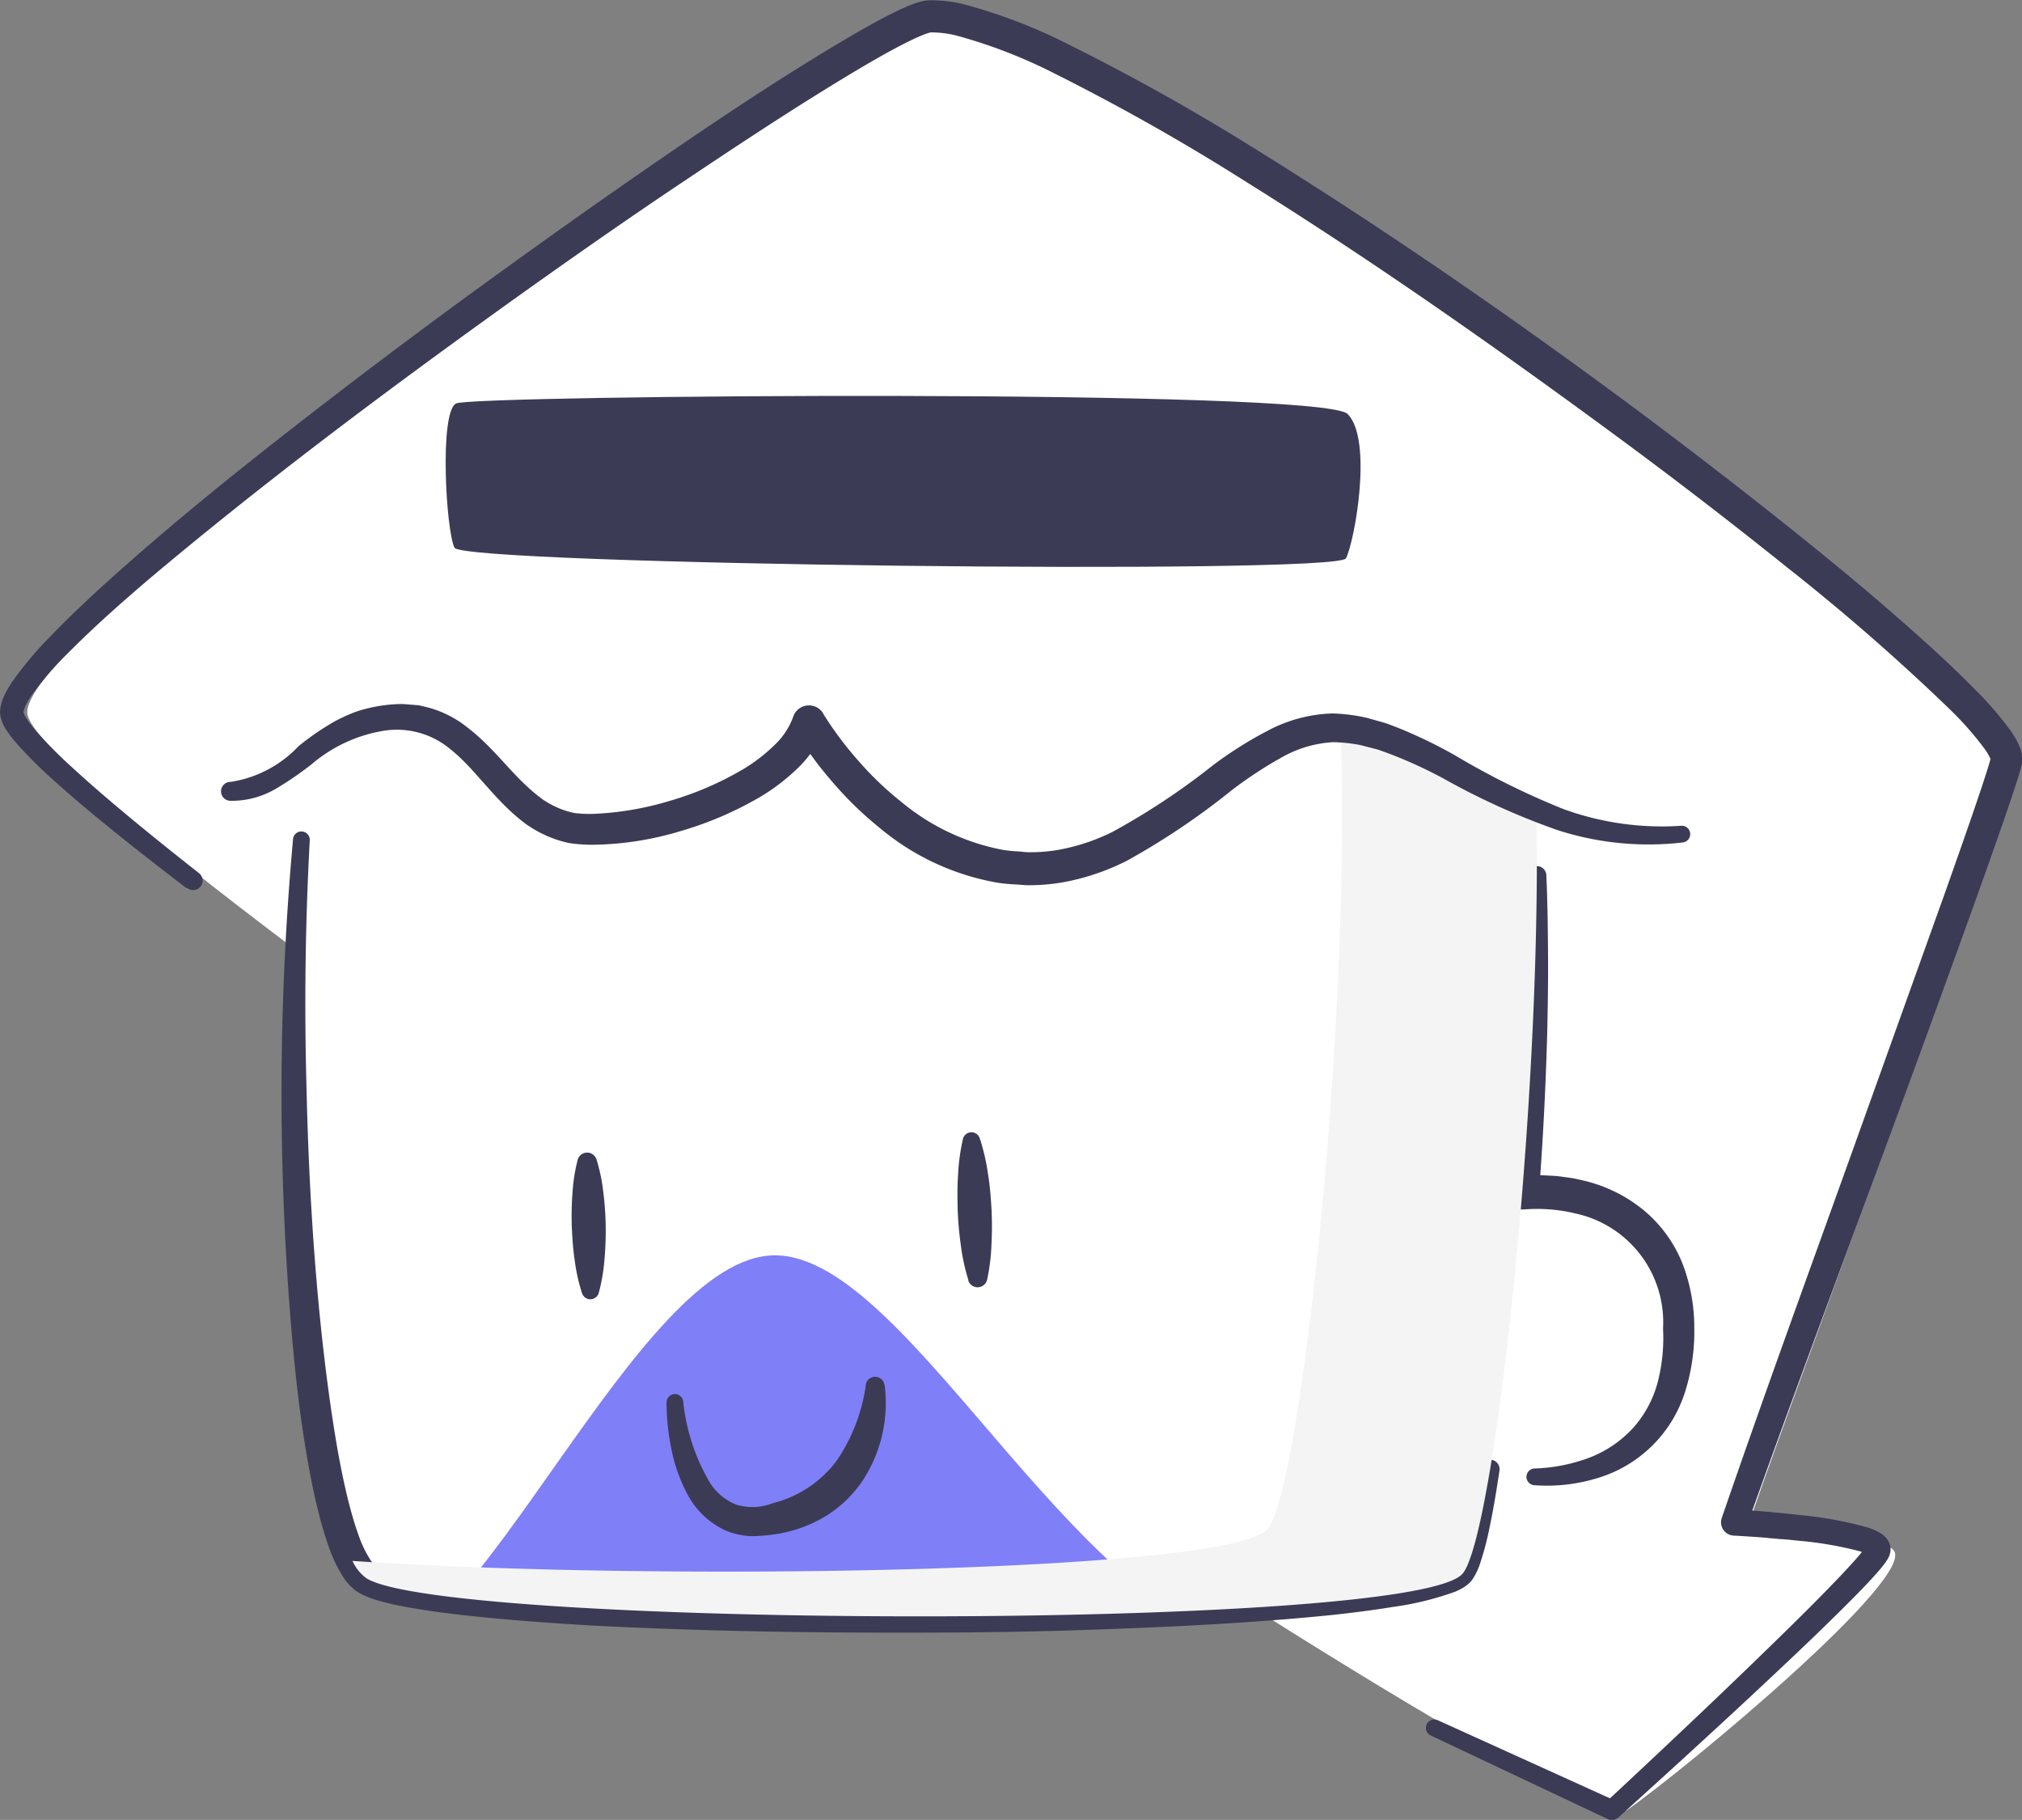 <svg xmlns="http://www.w3.org/2000/svg" xmlns:xlink="http://www.w3.org/1999/xlink" width="56.25" height="50.622" viewBox="0 0 56.25 50.622">
  <rect x="0" y="0" width="56.25" height="50.622" fill="#808080" stroke="none"/>
  <defs>
    <clipPath id="clip-path">
      <path id="Path_5553" data-name="Path 5553" d="M859.335,533.325c2.336,1.39,29.1,1.46,30.481-.133,1.282-1.479,3.534-26.453.712-28.591s-28.562-3.187-31.2-.371S857,531.936,859.335,533.325Z" transform="translate(-857.468 -502.521)" fill="none"/>
    </clipPath>
  </defs>
  <g id="male" transform="translate(0)">
    <g id="Group_3178" data-name="Group 3178" transform="translate(0 0)">
      <g id="Group_3167" data-name="Group 3167" transform="translate(37.107 39.261)">
        <circle id="Ellipse_438" data-name="Ellipse 438" cx="4.149" cy="4.149" r="4.149" transform="translate(0 8.282) rotate(-86.371)" fill="#fff"/>
      </g>
      <path id="Path_5550" data-name="Path 5550" d="M849.03,448.937c-1.888.067-25.513,16.764-25.544,19.362s42.84,31.7,44.507,30.535,8.107-6.517,7.407-7.233-4.25.174-4-.768,7.078-19.282,7.573-21.166S853.991,448.76,849.03,448.937Z" transform="translate(-822.729 -448.487)" fill="#fff"/>
      <circle id="Ellipse_439" data-name="Ellipse 439" cx="3.962" cy="3.962" r="3.962" transform="translate(38.543 40.819) rotate(-86.391)" fill="#fff"/>
      <path id="Path_5551" data-name="Path 5551" d="M859.335,533.325c2.336,1.39,29.1,1.46,30.481-.133,1.282-1.479,3.534-26.453.712-28.591s-28.562-3.187-31.2-.371S857,531.936,859.335,533.325Z" transform="translate(-849.13 -489.417)" fill="#fff"/>
      <g id="Group_3169" data-name="Group 3169" transform="translate(8.338 13.104)">
        <g id="Group_3168" data-name="Group 3168" clip-path="url(#clip-path)">
          <path id="Path_5552" data-name="Path 5552" d="M889.516,606.042c4.477,19.068-27.865,16.174-26.052.319,3.5-.082,7.892-11.477,11.75-11.471S883.8,605.759,889.516,606.042Z" transform="translate(-861.991 -573.076)" fill="#7f7ff8"/>
        </g>
      </g>
      <path id="Path_5554" data-name="Path 5554" d="M1000.636,549.261c.035.74.042,1.481.048,2.221s-.008,1.481-.024,2.221q-.062,2.22-.23,4.435l-.512-.5.458-.022c.151,0,.3.011.446.017s.3.034.445.052.3.058.443.09a4.114,4.114,0,0,1,1.64.819,3.721,3.721,0,0,1,1.082,1.5,4.952,4.952,0,0,1,.32,1.763,5.541,5.541,0,0,1-.245,1.751,3.647,3.647,0,0,1-2.476,2.442,4.777,4.777,0,0,1-1.717.19.233.233,0,0,1,.005-.466,4.773,4.773,0,0,0,1.514-.3,3.228,3.228,0,0,0,1.216-.825,3.117,3.117,0,0,0,.686-1.275,4.925,4.925,0,0,0,.148-1.494,3.094,3.094,0,0,0-2.4-3.191,4.555,4.555,0,0,0-1.467-.12H1000a.465.465,0,0,1-.5-.423.459.459,0,0,1,0-.08q.188-2.2.339-4.4l.146-2.2.125-2.2a.264.264,0,0,1,.527,0Z" transform="translate(-957.619 -524.927)" fill="#3b3b56"/>
      <path id="Path_5555" data-name="Path 5555" d="M889.212,562.75c-.085.566-.177,1.131-.3,1.7a7.909,7.909,0,0,1-.23.857,1.867,1.867,0,0,1-.218.466.729.729,0,0,1-.119.133,1.059,1.059,0,0,1-.127.093,1.768,1.768,0,0,1-.234.12,8.414,8.414,0,0,1-1.732.425c-.571.093-1.14.164-1.71.226-2.28.23-4.559.336-6.838.414s-4.559.085-6.839.07-4.559-.073-6.841-.189c-1.141-.067-2.281-.147-3.425-.269-.572-.062-1.144-.133-1.722-.236a8.228,8.228,0,0,1-.882-.2,2.469,2.469,0,0,1-.486-.194,1.257,1.257,0,0,1-.148-.1c-.046-.037-.083-.074-.124-.112a1.877,1.877,0,0,1-.18-.224,3.935,3.935,0,0,1-.417-.87c-.1-.286-.185-.57-.259-.855-.147-.569-.258-1.138-.355-1.706-.194-1.138-.32-2.278-.417-3.419a78.378,78.378,0,0,1,.041-13.69.233.233,0,0,1,.465.034v0q-.184,3.394-.092,6.8c.05,2.265.173,4.53.407,6.778.119,1.123.264,2.243.455,3.348.1.551.21,1.1.351,1.631.071.266.149.527.24.776a3.124,3.124,0,0,0,.318.665.463.463,0,0,0,.151.157,1.666,1.666,0,0,0,.307.115,7.368,7.368,0,0,0,.782.172c.543.093,1.1.159,1.66.215,1.119.112,2.249.184,3.38.241,4.525.247,9.072.273,13.609.207,2.268-.038,4.538-.108,6.789-.293.563-.045,1.124-.1,1.678-.173a7.962,7.962,0,0,0,1.587-.336.536.536,0,0,0,.218-.125,1.35,1.35,0,0,0,.146-.3,7.714,7.714,0,0,0,.234-.784c.138-.54.251-1.094.356-1.649a.263.263,0,0,1,.52.087Z" transform="translate(-847.498 -521.846)" fill="#3b3b56"/>
      <path id="Path_5556" data-name="Path 5556" d="M894.577,535.587c-1.379,1.594-28.144,1.522-30.48.134a1.187,1.187,0,0,1-.4-.491c8.457.578,24.4.333,25.458-.888,1.283-1.48,3.534-26.452.71-28.592-.042-.031-.089-.062-.14-.094,2.783.354,4.865.814,5.558,1.339C898.11,509.135,895.86,534.107,894.577,535.587Z" transform="translate(-853.891 -491.812)" fill="#f4f4f4" style="mix-blend-mode: multiply;isolation: isolate"/>
      <path id="Path_5557" data-name="Path 5557" d="M889.441,509.089c-4.256.422-6.581-2.676-9.412-2.946s-5.007,3.955-8.785,3.911-6.092-4.087-6.092-4.087c-.492,1.647-3.815,3.025-6.176,3s-2.8-3.1-5.159-3.131-3.1,2.089-4.748,2.069c0,0-.877-5.678,2.7-8.234s31.677-2.458,34.232,1.115A23.948,23.948,0,0,1,889.441,509.089Z" transform="translate(-842.642 -485.89)" fill="#fff"/>
      <path id="Path_5558" data-name="Path 5558" d="M899.727,498.181c-.242.469-24.564.18-24.8-.295s-.427-3.784.048-4.014,24.095-.422,24.8.295S899.969,497.712,899.727,498.181Z" transform="translate(-862.284 -482.651)" fill="#3b3b56"/>
      <path id="Path_5559" data-name="Path 5559" d="M848.535,532.116a3.271,3.271,0,0,0,1.87-.986,7.179,7.179,0,0,1,1.008-.693,4.652,4.652,0,0,1,.579-.265,4.028,4.028,0,0,1,.624-.159,4.266,4.266,0,0,1,.639-.061c.109,0,.221.014.332.021l.167.014c.055.01.11.026.164.038a2.966,2.966,0,0,1,1.186.576c.685.523,1.149,1.181,1.69,1.667a4.685,4.685,0,0,0,.409.338,2.6,2.6,0,0,0,.437.239,2.26,2.26,0,0,0,.461.141,3.652,3.652,0,0,0,.5.022,8.578,8.578,0,0,0,2.183-.376,8.894,8.894,0,0,0,2.031-.888,4.767,4.767,0,0,0,.838-.652,2.049,2.049,0,0,0,.516-.779.462.462,0,0,1,.836-.1l0,.007a9.631,9.631,0,0,0,.97,1.3,8.865,8.865,0,0,0,1.177,1.132,6.231,6.231,0,0,0,2.847,1.356,3.432,3.432,0,0,0,.39.041c.13.007.261.03.391.025a4.5,4.5,0,0,0,.777-.067,5.628,5.628,0,0,0,1.5-.5,19.647,19.647,0,0,0,2.794-1.854,10.979,10.979,0,0,1,1.506-.951,4.085,4.085,0,0,1,1.824-.488,5.048,5.048,0,0,1,.94.12l.443.124c.147.041.284.1.426.153a13.455,13.455,0,0,1,1.588.766,21.584,21.584,0,0,0,3.028,1.5,8.017,8.017,0,0,0,3.263.462.233.233,0,0,1,.046.464,8.222,8.222,0,0,1-3.5-.35,20.091,20.091,0,0,1-3.171-1.438,12.8,12.8,0,0,0-1.518-.692c-.128-.042-.255-.1-.384-.128l-.387-.1a4.377,4.377,0,0,0-.762-.082,3.279,3.279,0,0,0-1.451.434,11.581,11.581,0,0,0-1.378.908,20.267,20.267,0,0,1-2.909,1.956,6.525,6.525,0,0,1-1.74.593,5.447,5.447,0,0,1-.931.088c-.156.006-.31-.017-.466-.024a4.287,4.287,0,0,1-.463-.046,6.955,6.955,0,0,1-3.293-1.537,9.808,9.808,0,0,1-1.288-1.252,10.444,10.444,0,0,1-1.067-1.456l.84-.1a2.924,2.924,0,0,1-.752,1.161,5.656,5.656,0,0,1-1.009.778,9.756,9.756,0,0,1-2.252.972,8.779,8.779,0,0,1-2.424.379,4.377,4.377,0,0,1-.663-.046,3.092,3.092,0,0,1-.651-.211,3.427,3.427,0,0,1-.581-.334,5.443,5.443,0,0,1-.485-.416c-.6-.576-1.046-1.22-1.6-1.654a2.316,2.316,0,0,0-1.91-.5,4.108,4.108,0,0,0-1.943.919,9.237,9.237,0,0,1-1,.685,2.418,2.418,0,0,1-1.26.334h-.005a.263.263,0,0,1,.011-.527Z" transform="translate(-842.105 -510.369)" fill="#3b3b56"/>
      <path id="Path_5560" data-name="Path 5560" d="M827.348,471.736c-.818-.624-1.63-1.257-2.427-1.913-.4-.328-.793-.662-1.18-1.008a12.675,12.675,0,0,1-1.123-1.11,3.5,3.5,0,0,1-.257-.335,1,1,0,0,1-.2-.523,1.219,1.219,0,0,1,.137-.5,3.124,3.124,0,0,1,.218-.37,9.936,9.936,0,0,1,1.026-1.22c.724-.752,1.489-1.448,2.264-2.13,1.552-1.362,3.159-2.651,4.784-3.913s3.273-2.5,4.935-3.708,3.34-2.4,5.038-3.567,3.41-2.307,5.2-3.363c.45-.262.9-.52,1.388-.754.123-.058.248-.115.386-.167.07-.026.141-.051.227-.074a1.432,1.432,0,0,1,.143-.031l.1-.009h.06a3.83,3.83,0,0,1,.867.1,15.011,15.011,0,0,1,2.969,1.135,61.573,61.573,0,0,1,5.409,3.044c3.5,2.182,6.891,4.523,10.2,6.977q2.479,1.842,4.889,3.779c.8.648,1.6,1.306,2.377,1.983s1.552,1.368,2.289,2.113a9.564,9.564,0,0,1,1.058,1.229,2.211,2.211,0,0,1,.232.428.928.928,0,0,1,.065.371.948.948,0,0,1-.021.134l-.015.049-.029.1c-.076.266-.16.5-.241.753-.331.98-.677,1.946-1.023,2.915q-1.044,2.9-2.108,5.792c-1.417,3.857-2.868,7.7-4.238,11.566l-.329-.492c.615.038,1.22.09,1.832.16a10.793,10.793,0,0,1,1.857.34,2.056,2.056,0,0,1,.256.1,1.065,1.065,0,0,1,.148.087.607.607,0,0,1,.179.19.487.487,0,0,1,.064.205.525.525,0,0,1-.007.117.678.678,0,0,1-.03.1.957.957,0,0,1-.092.161c-.055.08-.106.141-.159.205-.208.246-.421.464-.635.685-.429.437-.865.86-1.3,1.281-1.758,1.678-3.547,3.313-5.347,4.939l0,0a.271.271,0,0,1-.3.044l-4.921-2.324a.233.233,0,0,1,.2-.423l4.956,2.248-.3.046c1.771-1.65,3.535-3.312,5.257-5.007.43-.424.856-.852,1.269-1.285.205-.217.41-.437.592-.655.043-.053.088-.109.118-.155.015-.022.026-.043.022-.034a.253.253,0,0,0,.013.2c.025.04.03.035.021.03a.367.367,0,0,0-.048-.027,1.419,1.419,0,0,0-.166-.063,10.306,10.306,0,0,0-1.718-.294c-.593-.063-1.2-.109-1.79-.141a.37.37,0,0,1-.349-.389.366.366,0,0,1,.019-.1l0,0c1.337-3.885,2.757-7.744,4.138-11.609l2.079-5.8c.341-.966.685-1.935,1.008-2.9.077-.239.162-.487.227-.715l.026-.087.013-.043a.139.139,0,0,0-.006.039c0,.044,0,.021-.009,0a1.414,1.414,0,0,0-.138-.245,8.864,8.864,0,0,0-.957-1.1,59.943,59.943,0,0,0-4.6-4.012q-2.393-1.921-4.871-3.74c-3.3-2.426-6.658-4.78-10.127-6.946a60.681,60.681,0,0,0-5.317-3.009,14.243,14.243,0,0,0-2.77-1.073,2.983,2.983,0,0,0-.658-.084h-.036c-.011,0-.024,0-.045.01-.038.01-.089.027-.139.046-.1.039-.211.087-.32.139-.439.209-.882.46-1.319.714-1.75,1.033-3.461,2.167-5.162,3.306s-3.379,2.319-5.045,3.514c-3.327,2.393-6.613,4.856-9.738,7.49-.776.663-1.541,1.341-2.251,2.058a9.38,9.38,0,0,0-.972,1.12,2.465,2.465,0,0,0-.177.29.682.682,0,0,0-.078.229c0-.019.005.02.019.052a1.244,1.244,0,0,0,.072.128,2.946,2.946,0,0,0,.208.278,12.13,12.13,0,0,0,1.052,1.068c.373.344.758.679,1.147,1.009.78.66,1.578,1.3,2.384,1.935a.263.263,0,0,1-.323.417Z" transform="translate(-822.162 -447.033)" fill="#3b3b56"/>
      <path id="Path_5561" data-name="Path 5561" d="M890.189,583a5,5,0,0,1,.19.923,8.6,8.6,0,0,1,.065.927,9.3,9.3,0,0,1-.034.929,5.08,5.08,0,0,1-.159.932.244.244,0,0,1-.3.169.247.247,0,0,1-.165-.157,5.121,5.121,0,0,1-.205-.923c-.046-.308-.066-.617-.08-.926a8.568,8.568,0,0,1,.018-.929,5.008,5.008,0,0,1,.144-.932.274.274,0,0,1,.336-.195A.278.278,0,0,1,890.189,583Z" transform="translate(-873.594 -550.748)" fill="#3b3b56"/>
      <path id="Path_5562" data-name="Path 5562" d="M906.743,609.392a3.935,3.935,0,0,1-.592,2.641,3.362,3.362,0,0,1-1.021,1,3.72,3.72,0,0,1-1.313.5,3.171,3.171,0,0,1-.34.047,3.56,3.56,0,0,1-.369.025,1.984,1.984,0,0,1-.762-.146,2.266,2.266,0,0,1-1.077-1,4.521,4.521,0,0,1-.455-1.269,6.5,6.5,0,0,1-.136-1.3.233.233,0,0,1,.464-.034l0,.014a5.579,5.579,0,0,0,.727,2.224,1.525,1.525,0,0,0,.758.638,1.548,1.548,0,0,0,1-.041,3.188,3.188,0,0,0,1.774-1.171,4.929,4.929,0,0,0,.818-2.1l0-.026a.264.264,0,0,1,.522.007Z" transform="translate(-882.135 -570.876)" fill="#3b3b56"/>
      <path id="Path_5563" data-name="Path 5563" d="M935.252,584.518a5.611,5.611,0,0,1-.213-.976,9.581,9.581,0,0,1-.088-.982c-.008-.328-.012-.657.011-.986a5.654,5.654,0,0,1,.135-.992.243.243,0,0,1,.466-.022,5.667,5.667,0,0,1,.228.975c.054.326.081.653.1.981a9.639,9.639,0,0,1,0,.986,5.589,5.589,0,0,1-.12.992.273.273,0,0,1-.526.025Z" transform="translate(-908.309 -548.901)" fill="#3b3b56"/>
    </g>
  </g>
</svg>
